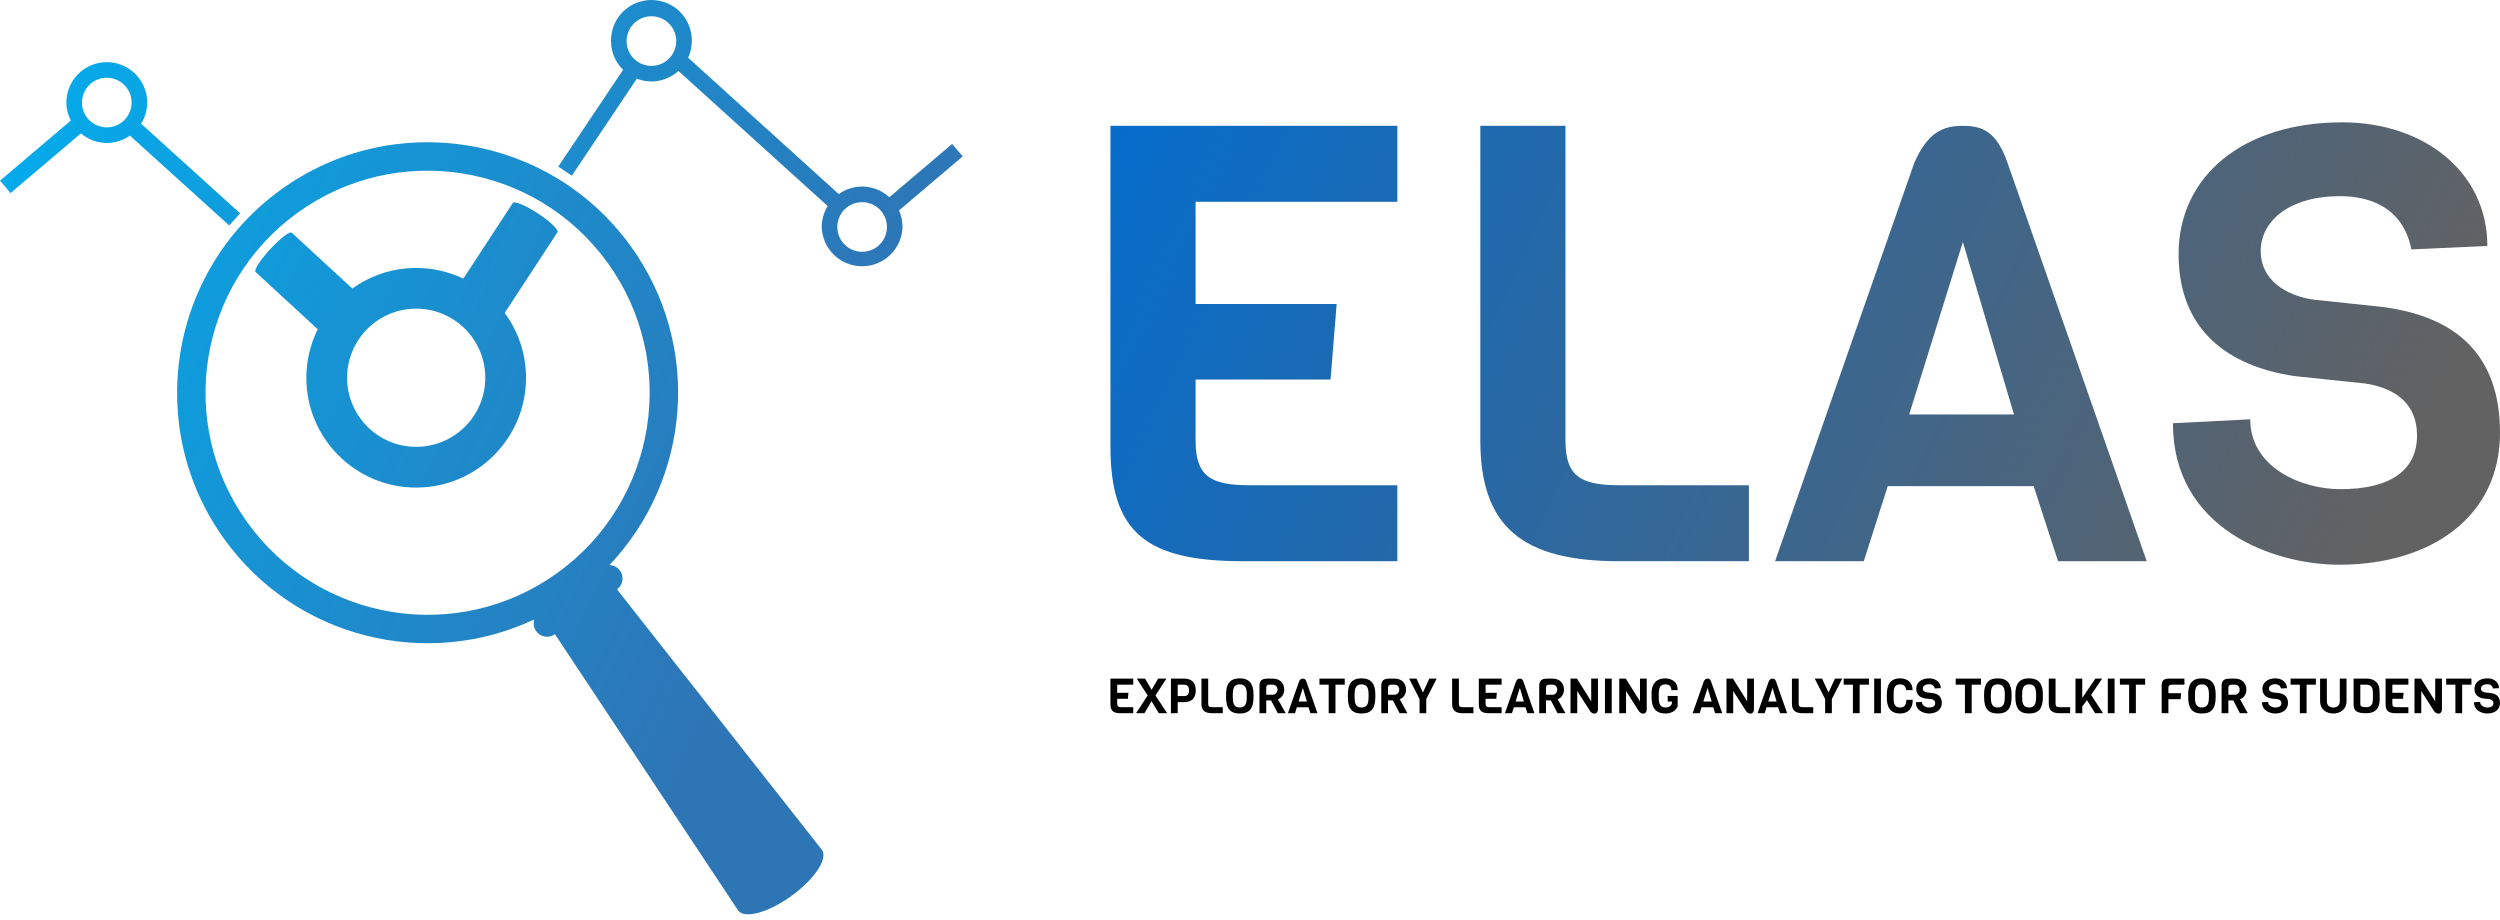 <svg width="220" height="81" viewBox="0 0 220 81" fill="none" xmlns="http://www.w3.org/2000/svg">
<path d="M122.967 49.387V42.701H109.939C106.404 42.701 105.212 41.817 105.212 38.742V33.401H117.087L117.625 26.753H105.212V17.76H122.967V11.073H97.719V39.281C97.719 46.851 100.832 49.387 109.401 49.387H122.967ZM153.902 49.387V42.701H142.489C138.953 42.701 137.762 41.817 137.762 38.742V11.073H130.268V38.742C130.268 46.313 133.919 49.387 142.489 49.387H153.902ZM188.911 49.387L176.652 14.302C175.691 11.573 174.462 11.073 172.732 11.073C170.888 11.073 169.62 11.727 168.467 14.302L156.208 49.387H164.009L166.123 42.778H178.958L181.11 49.387H188.911ZM177.229 36.475H168.006L172.732 21.296L177.229 36.475ZM220 38.089C220 31.134 216.042 27.867 209.74 27.022L203.591 26.368C201.17 26.023 198.941 24.639 198.941 22.103C198.941 19.489 201.4 17.261 205.935 17.261C208.433 17.261 211.469 18.183 212.199 21.949L218.886 21.642C218.886 15.109 213.275 10.766 206.127 10.766C197.327 10.766 191.716 15.531 191.716 22.372C191.716 28.982 195.982 32.209 201.9 33.093L208.126 33.747C210.931 34.169 212.699 35.63 212.699 38.32C212.699 41.356 210.393 43.047 205.973 43.047C202.438 43.047 198.019 41.087 198.019 36.898L191.217 37.244C191.217 46.544 200.055 49.695 205.858 49.695C213.89 49.695 220 45.506 220 38.089Z" fill="url(#paint0_linear)"/>
<path d="M55.492 21.646C48.359 11.78 34.579 9.565 24.712 16.698C14.846 23.832 12.63 37.614 19.764 47.48C26.08 56.216 37.608 58.948 47.016 54.508C46.912 54.849 46.959 55.232 47.185 55.546C47.369 55.8 47.646 55.97 47.956 56.02C48.265 56.069 48.582 55.994 48.836 55.81L64.954 80.12C65.508 80.887 67.608 80.315 69.646 78.843C71.682 77.371 72.884 75.555 72.328 74.788L54.295 51.864C54.823 51.482 54.942 50.742 54.558 50.212C54.452 50.065 54.312 49.944 54.15 49.859C53.989 49.775 53.81 49.73 53.628 49.727C60.791 42.184 61.81 30.382 55.492 21.646V21.646ZM49.078 50.398C40.332 56.721 28.117 54.758 21.793 46.011C15.47 37.267 17.434 25.051 26.179 18.728C34.925 12.404 47.14 14.368 53.463 23.114C59.787 31.86 57.824 44.075 49.078 50.398V50.398ZM84.719 13.762L83.788 12.666L78.26 17.359C77.609 16.754 76.754 16.418 75.865 16.416C75.098 16.416 74.393 16.664 73.811 17.079L60.558 5.081C60.77 4.621 60.881 4.121 60.882 3.614C60.889 3.142 60.803 2.674 60.628 2.236C60.452 1.797 60.191 1.398 59.86 1.062C59.529 0.726 59.135 0.459 58.699 0.276C58.264 0.094 57.797 0 57.325 0C56.853 0 56.386 0.094 55.95 0.276C55.515 0.459 55.121 0.726 54.79 1.062C54.459 1.398 54.198 1.797 54.022 2.236C53.847 2.674 53.761 3.142 53.768 3.614C53.768 4.606 54.176 5.502 54.831 6.147L49.127 14.661L50.322 15.46L56.041 6.922C56.441 7.077 56.871 7.171 57.325 7.171C58.206 7.168 59.053 6.838 59.702 6.243L72.836 18.131C72.495 18.685 72.313 19.322 72.31 19.972C72.335 20.898 72.722 21.778 73.386 22.424C74.05 23.07 74.94 23.431 75.867 23.431C76.793 23.431 77.683 23.07 78.347 22.424C79.012 21.778 79.398 20.898 79.423 19.972C79.423 19.454 79.308 18.965 79.108 18.522L84.719 13.762V13.762ZM57.325 5.798C56.745 5.798 56.19 5.568 55.78 5.159C55.37 4.749 55.14 4.193 55.14 3.614C55.14 3.035 55.37 2.479 55.78 2.07C56.19 1.66 56.745 1.43 57.325 1.43C57.904 1.43 58.459 1.66 58.869 2.07C59.279 2.479 59.509 3.035 59.509 3.614C59.509 4.193 59.279 4.749 58.869 5.159C58.459 5.568 57.904 5.798 57.325 5.798V5.798ZM75.865 22.158C75.286 22.157 74.731 21.927 74.321 21.517C73.912 21.108 73.682 20.552 73.682 19.973C73.682 19.393 73.913 18.838 74.322 18.428C74.732 18.019 75.288 17.789 75.867 17.789C76.154 17.789 76.438 17.846 76.703 17.956C76.968 18.066 77.209 18.227 77.411 18.43C77.614 18.633 77.775 18.873 77.884 19.139C77.994 19.404 78.05 19.688 78.05 19.974C78.05 20.261 77.994 20.545 77.884 20.81C77.774 21.075 77.613 21.316 77.41 21.519C77.207 21.721 76.966 21.882 76.701 21.992C76.436 22.101 76.152 22.158 75.865 22.158V22.158ZM21.134 18.776L12.417 10.886C12.766 10.328 12.952 9.683 12.954 9.025C12.954 8.082 12.58 7.177 11.912 6.51C11.245 5.843 10.341 5.468 9.397 5.468C8.454 5.468 7.549 5.843 6.882 6.51C6.215 7.177 5.84 8.082 5.84 9.025C5.84 9.598 5.989 10.132 6.229 10.612L0 15.898L0.93 16.993L7.121 11.738C7.756 12.28 8.562 12.579 9.397 12.582C10.157 12.582 10.858 12.339 11.435 11.934L20.17 19.84L21.134 18.776V18.776ZM7.214 9.025C7.214 8.446 7.444 7.891 7.853 7.481C8.263 7.071 8.818 6.841 9.397 6.841C9.976 6.841 10.532 7.071 10.941 7.48C11.351 7.89 11.581 8.445 11.581 9.024C11.581 9.604 11.351 10.159 10.942 10.569C10.533 10.978 9.977 11.209 9.398 11.209C8.819 11.209 8.263 10.979 7.854 10.569C7.444 10.16 7.214 9.604 7.214 9.025V9.025ZM47.335 18.781C46.25 18.071 45.26 17.661 45.126 17.866L40.772 24.522C39.216 23.776 37.487 23.463 35.769 23.616C34.05 23.769 32.404 24.381 31.003 25.39L25.673 20.477C25.506 20.323 24.659 20.972 23.779 21.926C22.9 22.879 22.322 23.778 22.488 23.931L27.961 28.976C27.302 30.301 26.959 31.761 26.958 33.242C26.958 38.58 31.285 42.907 36.623 42.907C41.962 42.907 46.289 38.58 46.289 33.242C46.289 31.105 45.586 29.136 44.412 27.537L49.057 20.438V20.437C49.192 20.233 48.42 19.491 47.335 18.781V18.781ZM36.624 39.322C35.012 39.322 33.465 38.682 32.325 37.541C31.184 36.401 30.544 34.855 30.544 33.242C30.544 31.629 31.184 30.082 32.325 28.942C33.465 27.802 35.012 27.161 36.624 27.161C38.237 27.161 39.784 27.802 40.924 28.942C42.064 30.082 42.705 31.629 42.705 33.242C42.705 34.855 42.064 36.401 40.924 37.541C39.784 38.682 38.237 39.322 36.624 39.322Z" fill="url(#paint1_linear)"/>
<path d="M99.725 62.764V62.233H98.69C98.409 62.233 98.314 62.162 98.314 61.918V61.494H99.258L99.301 60.965H98.314V60.251H99.725V59.719H97.719V61.961C97.719 62.562 97.966 62.764 98.647 62.764H99.725ZM102.709 62.764L101.683 61.203L102.642 59.719H101.915L101.338 60.703L100.767 59.719H100.037L100.996 61.203L99.973 62.764H100.709L101.338 61.704L101.973 62.764H102.709ZM105.228 60.755C105.228 60.067 104.85 59.719 104.224 59.719H103.042V62.764H103.637V61.79H104.224C104.85 61.79 105.228 61.442 105.228 60.755ZM104.633 60.755C104.633 61.13 104.462 61.255 104.193 61.255H103.637V60.251H104.193C104.462 60.251 104.633 60.379 104.633 60.755ZM107.604 62.764V62.233H106.697C106.416 62.233 106.322 62.162 106.322 61.918V59.719H105.726V61.918C105.726 62.52 106.019 62.764 106.697 62.764H107.604ZM110.31 61.1C110.31 60.168 109.938 59.695 109.101 59.695C108.246 59.695 107.892 60.168 107.892 61.097V61.319C107.892 62.358 108.246 62.788 109.101 62.788C109.944 62.788 110.31 62.358 110.31 61.332V61.1ZM109.718 61.319C109.718 61.793 109.66 62.26 109.101 62.26C108.524 62.26 108.49 61.784 108.484 61.319V61.161C108.484 60.651 108.545 60.223 109.101 60.223C109.648 60.223 109.718 60.651 109.718 61.161V61.319ZM113.138 62.764L112.457 61.536C112.753 61.429 113.013 61.121 113.013 60.694C113.013 60.144 112.647 59.719 112.027 59.719H111.52C111.013 59.719 110.833 59.93 110.833 60.373V62.764H111.428V61.634H111.856L112.448 62.764H113.138ZM112.418 60.694C112.418 60.929 112.247 61.139 111.987 61.139H111.428V60.519C111.428 60.367 111.504 60.251 111.691 60.251H111.987C112.247 60.251 112.418 60.416 112.418 60.694ZM115.939 62.764L114.962 59.976C114.885 59.759 114.787 59.719 114.65 59.719C114.506 59.719 114.403 59.771 114.314 59.976L113.337 62.764H113.957L114.125 62.239H115.148L115.319 62.764H115.939ZM115.01 61.738H114.274L114.65 60.532L115.01 61.738ZM118.336 60.251V59.719H116.113V60.251H116.925V62.764H117.521V60.251H118.336ZM121.03 61.1C121.03 60.168 120.657 59.695 119.82 59.695C118.965 59.695 118.611 60.168 118.611 61.097V61.319C118.611 62.358 118.965 62.788 119.82 62.788C120.663 62.788 121.03 62.358 121.03 61.332V61.1ZM120.434 61.319C120.434 61.793 120.379 62.26 119.82 62.26C119.243 62.26 119.21 61.784 119.203 61.319V61.161C119.203 60.651 119.265 60.223 119.82 60.223C120.367 60.223 120.434 60.651 120.434 61.161V61.319ZM123.855 62.764L123.177 61.536C123.47 61.429 123.733 61.121 123.733 60.694C123.733 60.144 123.363 59.719 122.743 59.719H122.239C121.732 59.719 121.552 59.93 121.552 60.373V62.764H122.144V61.634H122.572L123.168 62.764H123.855ZM123.137 60.694C123.137 60.929 122.966 61.139 122.706 61.139H122.144V60.519C122.144 60.367 122.224 60.251 122.41 60.251H122.706C122.966 60.251 123.137 60.416 123.137 60.694ZM126.426 59.719H125.779L125.22 60.947L124.652 59.719H124.004L124.921 61.515V62.764H125.51V61.515L126.426 59.719ZM129.663 62.764V62.233H128.756C128.472 62.233 128.381 62.162 128.381 61.918V59.719H127.785V61.918C127.785 62.52 128.075 62.764 128.756 62.764H129.663ZM132.143 62.764V62.233H131.108C130.824 62.233 130.732 62.162 130.732 61.918V61.494H131.676L131.719 60.965H130.732V60.251H132.143V59.719H130.137V61.961C130.137 62.562 130.384 62.764 131.065 62.764H132.143ZM135.032 62.764L134.058 59.976C133.982 59.759 133.881 59.719 133.747 59.719C133.6 59.719 133.496 59.771 133.408 59.976L132.433 62.764H133.053L133.218 62.239H134.241L134.412 62.764H135.032ZM134.104 61.738H133.368L133.747 60.532L134.104 61.738ZM137.756 62.764L137.075 61.536C137.372 61.429 137.631 61.121 137.631 60.694C137.631 60.144 137.265 59.719 136.645 59.719H136.141C135.631 59.719 135.451 59.93 135.451 60.373V62.764H136.046V61.634H136.474L137.066 62.764H137.756ZM137.039 60.694C137.039 60.929 136.868 61.139 136.605 61.139H136.046V60.519C136.046 60.367 136.123 60.251 136.312 60.251H136.605C136.868 60.251 137.039 60.416 137.039 60.694ZM140.621 59.719H140.026V61.714L138.776 59.719H138.205V62.764H138.798V60.809L139.851 62.456C140.022 62.764 140.203 62.798 140.334 62.798C140.487 62.798 140.621 62.645 140.621 62.456V59.719ZM141.83 62.764V59.719H141.235V62.764H141.83ZM144.912 59.719H144.319V61.714L143.07 59.719H142.496V62.764H143.092V60.809L144.142 62.456C144.313 62.764 144.494 62.798 144.628 62.798C144.781 62.798 144.912 62.645 144.912 62.456V59.719ZM145.339 61.332C145.339 62.291 145.688 62.788 146.564 62.788C147.025 62.788 147.45 62.593 147.633 62.162V61.243H146.757V61.738H147.123V61.943C147.007 62.178 146.821 62.26 146.598 62.26C145.966 62.26 145.975 61.756 145.969 61.243C145.969 60.73 145.975 60.223 146.537 60.223C146.873 60.223 147.08 60.373 147.08 60.733H147.636C147.636 60.495 147.584 60.211 147.401 60.028C147.187 59.814 146.885 59.695 146.537 59.695C145.773 59.695 145.339 60.165 145.339 60.956V61.332ZM151.554 62.764L150.577 59.976C150.501 59.759 150.403 59.719 150.266 59.719C150.122 59.719 150.018 59.771 149.93 59.976L148.952 62.764H149.572L149.74 62.239H150.763L150.934 62.764H151.554ZM150.626 61.738H149.89L150.266 60.532L150.626 61.738ZM154.346 59.719H153.75V61.714L152.501 59.719H151.93V62.764H152.522V60.809L153.576 62.456C153.747 62.764 153.927 62.798 154.059 62.798C154.211 62.798 154.346 62.645 154.346 62.456V59.719ZM157.268 62.764L156.294 59.976C156.218 59.759 156.12 59.719 155.983 59.719C155.836 59.719 155.735 59.771 155.644 59.976L154.669 62.764H155.289L155.457 62.239H156.477L156.648 62.764H157.268ZM156.343 61.738H155.607L155.983 60.532L156.343 61.738ZM159.565 62.764V62.233H158.658C158.377 62.233 158.282 62.162 158.282 61.918V59.719H157.69V61.918C157.69 62.52 157.98 62.764 158.658 62.764H159.565ZM162.118 59.719H161.474L160.912 60.947L160.344 59.719H159.699L160.612 61.515V62.764H161.202V61.515L162.118 59.719ZM164.467 60.251V59.719H162.243V60.251H163.056V62.764H163.648V60.251H164.467ZM165.52 62.764V59.719H164.928V62.764H165.52ZM167.771 61.585C167.731 61.991 167.643 62.26 167.209 62.26C166.672 62.26 166.638 61.82 166.638 61.408V61.142C166.638 60.681 166.653 60.223 167.209 60.223C167.572 60.223 167.698 60.422 167.753 60.733H168.308C168.308 60.031 167.829 59.695 167.209 59.695C166.287 59.695 166.042 60.336 166.042 61.161V61.417C166.042 62.147 166.287 62.788 167.209 62.788C167.911 62.788 168.321 62.367 168.321 61.585H167.771ZM170.88 61.866C170.88 61.313 170.562 61.054 170.061 60.987L169.576 60.935C169.383 60.907 169.203 60.797 169.203 60.596C169.203 60.388 169.399 60.211 169.759 60.211C169.961 60.211 170.199 60.284 170.26 60.584L170.788 60.559C170.788 60.04 170.345 59.695 169.774 59.695C169.075 59.695 168.629 60.074 168.629 60.617C168.629 61.142 168.968 61.399 169.438 61.469L169.933 61.521C170.156 61.555 170.297 61.671 170.297 61.885C170.297 62.126 170.113 62.26 169.762 62.26C169.481 62.26 169.13 62.104 169.13 61.772L168.592 61.799C168.592 62.538 169.292 62.788 169.753 62.788C170.391 62.788 170.88 62.456 170.88 61.866ZM174.325 60.251V59.719H172.101V60.251H172.914V62.764H173.509V60.251H174.325ZM177.018 61.1C177.018 60.168 176.646 59.695 175.809 59.695C174.954 59.695 174.6 60.168 174.6 61.097V61.319C174.6 62.358 174.954 62.788 175.809 62.788C176.652 62.788 177.018 62.358 177.018 61.332V61.1ZM176.423 61.319C176.423 61.793 176.368 62.26 175.809 62.26C175.232 62.26 175.198 61.784 175.192 61.319V61.161C175.192 60.651 175.253 60.223 175.809 60.223C176.356 60.223 176.423 60.651 176.423 61.161V61.319ZM179.773 61.1C179.773 60.168 179.4 59.695 178.561 59.695C177.706 59.695 177.351 60.168 177.351 61.097V61.319C177.351 62.358 177.706 62.788 178.561 62.788C179.404 62.788 179.773 62.358 179.773 61.332V61.1ZM179.178 61.319C179.178 61.793 179.123 62.26 178.561 62.26C177.983 62.26 177.95 61.784 177.947 61.319V61.161C177.947 60.651 178.005 60.223 178.561 60.223C179.11 60.223 179.178 60.651 179.178 61.161V61.319ZM182.17 62.764V62.233H181.263C180.982 62.233 180.888 62.162 180.888 61.918V59.719H180.292V61.918C180.292 62.52 180.585 62.764 181.263 62.764H182.17ZM184.018 61.152L184.989 59.719H184.391L183.239 61.42V59.719H182.644V62.764H183.239V62.169L183.655 61.613L184.372 62.764H185.066L184.018 61.152ZM186.083 62.764V59.719H185.487V62.764H186.083ZM188.773 60.251V59.719H186.55V60.251H187.362V62.764H187.955V60.251H188.773ZM192.23 60.251V59.719H190.88C190.398 59.719 190.227 59.89 190.227 60.339V62.764H190.819V61.527H191.894L191.937 60.999H190.819V60.574C190.819 60.336 190.905 60.251 191.158 60.251H192.23ZM194.979 61.1C194.979 60.168 194.609 59.695 193.769 59.695C192.914 59.695 192.56 60.168 192.56 61.097V61.319C192.56 62.358 192.914 62.788 193.769 62.788C194.612 62.788 194.979 62.358 194.979 61.332V61.1ZM194.386 61.319C194.386 61.793 194.331 62.26 193.769 62.26C193.192 62.26 193.159 61.784 193.156 61.319V61.161C193.156 60.651 193.214 60.223 193.769 60.223C194.316 60.223 194.386 60.651 194.386 61.161V61.319ZM197.807 62.764L197.126 61.536C197.422 61.429 197.682 61.121 197.682 60.694C197.682 60.144 197.315 59.719 196.695 59.719H196.191C195.681 59.719 195.501 59.93 195.501 60.373V62.764H196.097V61.634H196.524L197.117 62.764H197.807ZM197.089 60.694C197.089 60.929 196.918 61.139 196.655 61.139H196.097V60.519C196.097 60.367 196.173 60.251 196.362 60.251H196.655C196.918 60.251 197.089 60.416 197.089 60.694ZM201.343 61.866C201.343 61.313 201.026 61.054 200.525 60.987L200.039 60.935C199.847 60.907 199.667 60.797 199.667 60.596C199.667 60.388 199.862 60.211 200.223 60.211C200.424 60.211 200.662 60.284 200.723 60.584L201.252 60.559C201.252 60.04 200.809 59.695 200.238 59.695C199.538 59.695 199.093 60.074 199.093 60.617C199.093 61.142 199.432 61.399 199.902 61.469L200.397 61.521C200.62 61.555 200.76 61.671 200.76 61.885C200.76 62.126 200.577 62.26 200.226 62.26C199.945 62.26 199.593 62.104 199.593 61.772L199.056 61.799C199.056 62.538 199.755 62.788 200.216 62.788C200.855 62.788 201.343 62.456 201.343 61.866ZM203.796 60.251V59.719H201.572V60.251H202.385V62.764H202.98V60.251H203.796ZM206.495 59.719H205.903V61.698C205.903 62.092 205.653 62.26 205.332 62.26C205.011 62.26 204.764 62.092 204.764 61.698V59.719H204.168V61.72C204.168 62.41 204.706 62.788 205.332 62.788C205.955 62.788 206.495 62.41 206.495 61.72V59.719ZM209.409 61.228C209.397 60.773 209.446 60.351 209.104 60.009C208.902 59.811 208.615 59.719 208.297 59.719H207.115V61.964C207.115 62.562 207.375 62.764 208.254 62.764C208.572 62.764 208.902 62.675 209.104 62.474C209.363 62.211 209.397 61.897 209.415 61.558L209.409 61.228ZM208.816 61.228C208.816 61.692 208.798 61.909 208.688 62.046C208.584 62.169 208.447 62.233 208.242 62.233C207.836 62.233 207.708 62.162 207.708 61.933V60.251H208.242C208.447 60.251 208.584 60.315 208.688 60.437C208.798 60.574 208.816 60.767 208.816 61.228ZM211.938 62.764V62.233H210.902C210.621 62.233 210.527 62.162 210.527 61.918V61.494H211.47L211.513 60.965H210.527V60.251H211.938V59.719H209.931V61.961C209.931 62.562 210.179 62.764 210.86 62.764H211.938ZM214.891 59.719H214.298V61.714L213.049 59.719H212.475V62.764H213.071V60.809L214.121 62.456C214.292 62.764 214.472 62.798 214.604 62.798C214.759 62.798 214.891 62.645 214.891 62.456V59.719ZM217.487 60.251V59.719H215.263V60.251H216.076V62.764H216.671V60.251H217.487ZM220 61.866C220 61.313 219.686 61.054 219.185 60.987L218.696 60.935C218.504 60.907 218.323 60.797 218.323 60.596C218.323 60.388 218.522 60.211 218.879 60.211C219.081 60.211 219.322 60.284 219.38 60.584L219.912 60.559C219.912 60.04 219.466 59.695 218.898 59.695C218.195 59.695 217.752 60.074 217.752 60.617C217.752 61.142 218.088 61.399 218.559 61.469L219.056 61.521C219.279 61.555 219.42 61.671 219.42 61.885C219.42 62.126 219.237 62.26 218.885 62.26C218.601 62.26 218.253 62.104 218.253 61.772L217.713 61.799C217.713 62.538 218.415 62.788 218.876 62.788C219.515 62.788 220 62.456 220 61.866Z" fill="black"/>
<defs>
<linearGradient id="paint0_linear" x1="90.545" y1="11.152" x2="201.369" y2="62.831" gradientUnits="userSpaceOnUse">
<stop stop-color="#006DD2"/>
<stop offset="1" stop-color="#626262"/>
</linearGradient>
<linearGradient id="paint1_linear" x1="-2.287" y1="1.042" x2="74.494" y2="36.846" gradientUnits="userSpaceOnUse">
<stop stop-color="#00B0F0"/>
<stop offset="1" stop-color="#2E75B6"/>
</linearGradient>
</defs>
</svg>
